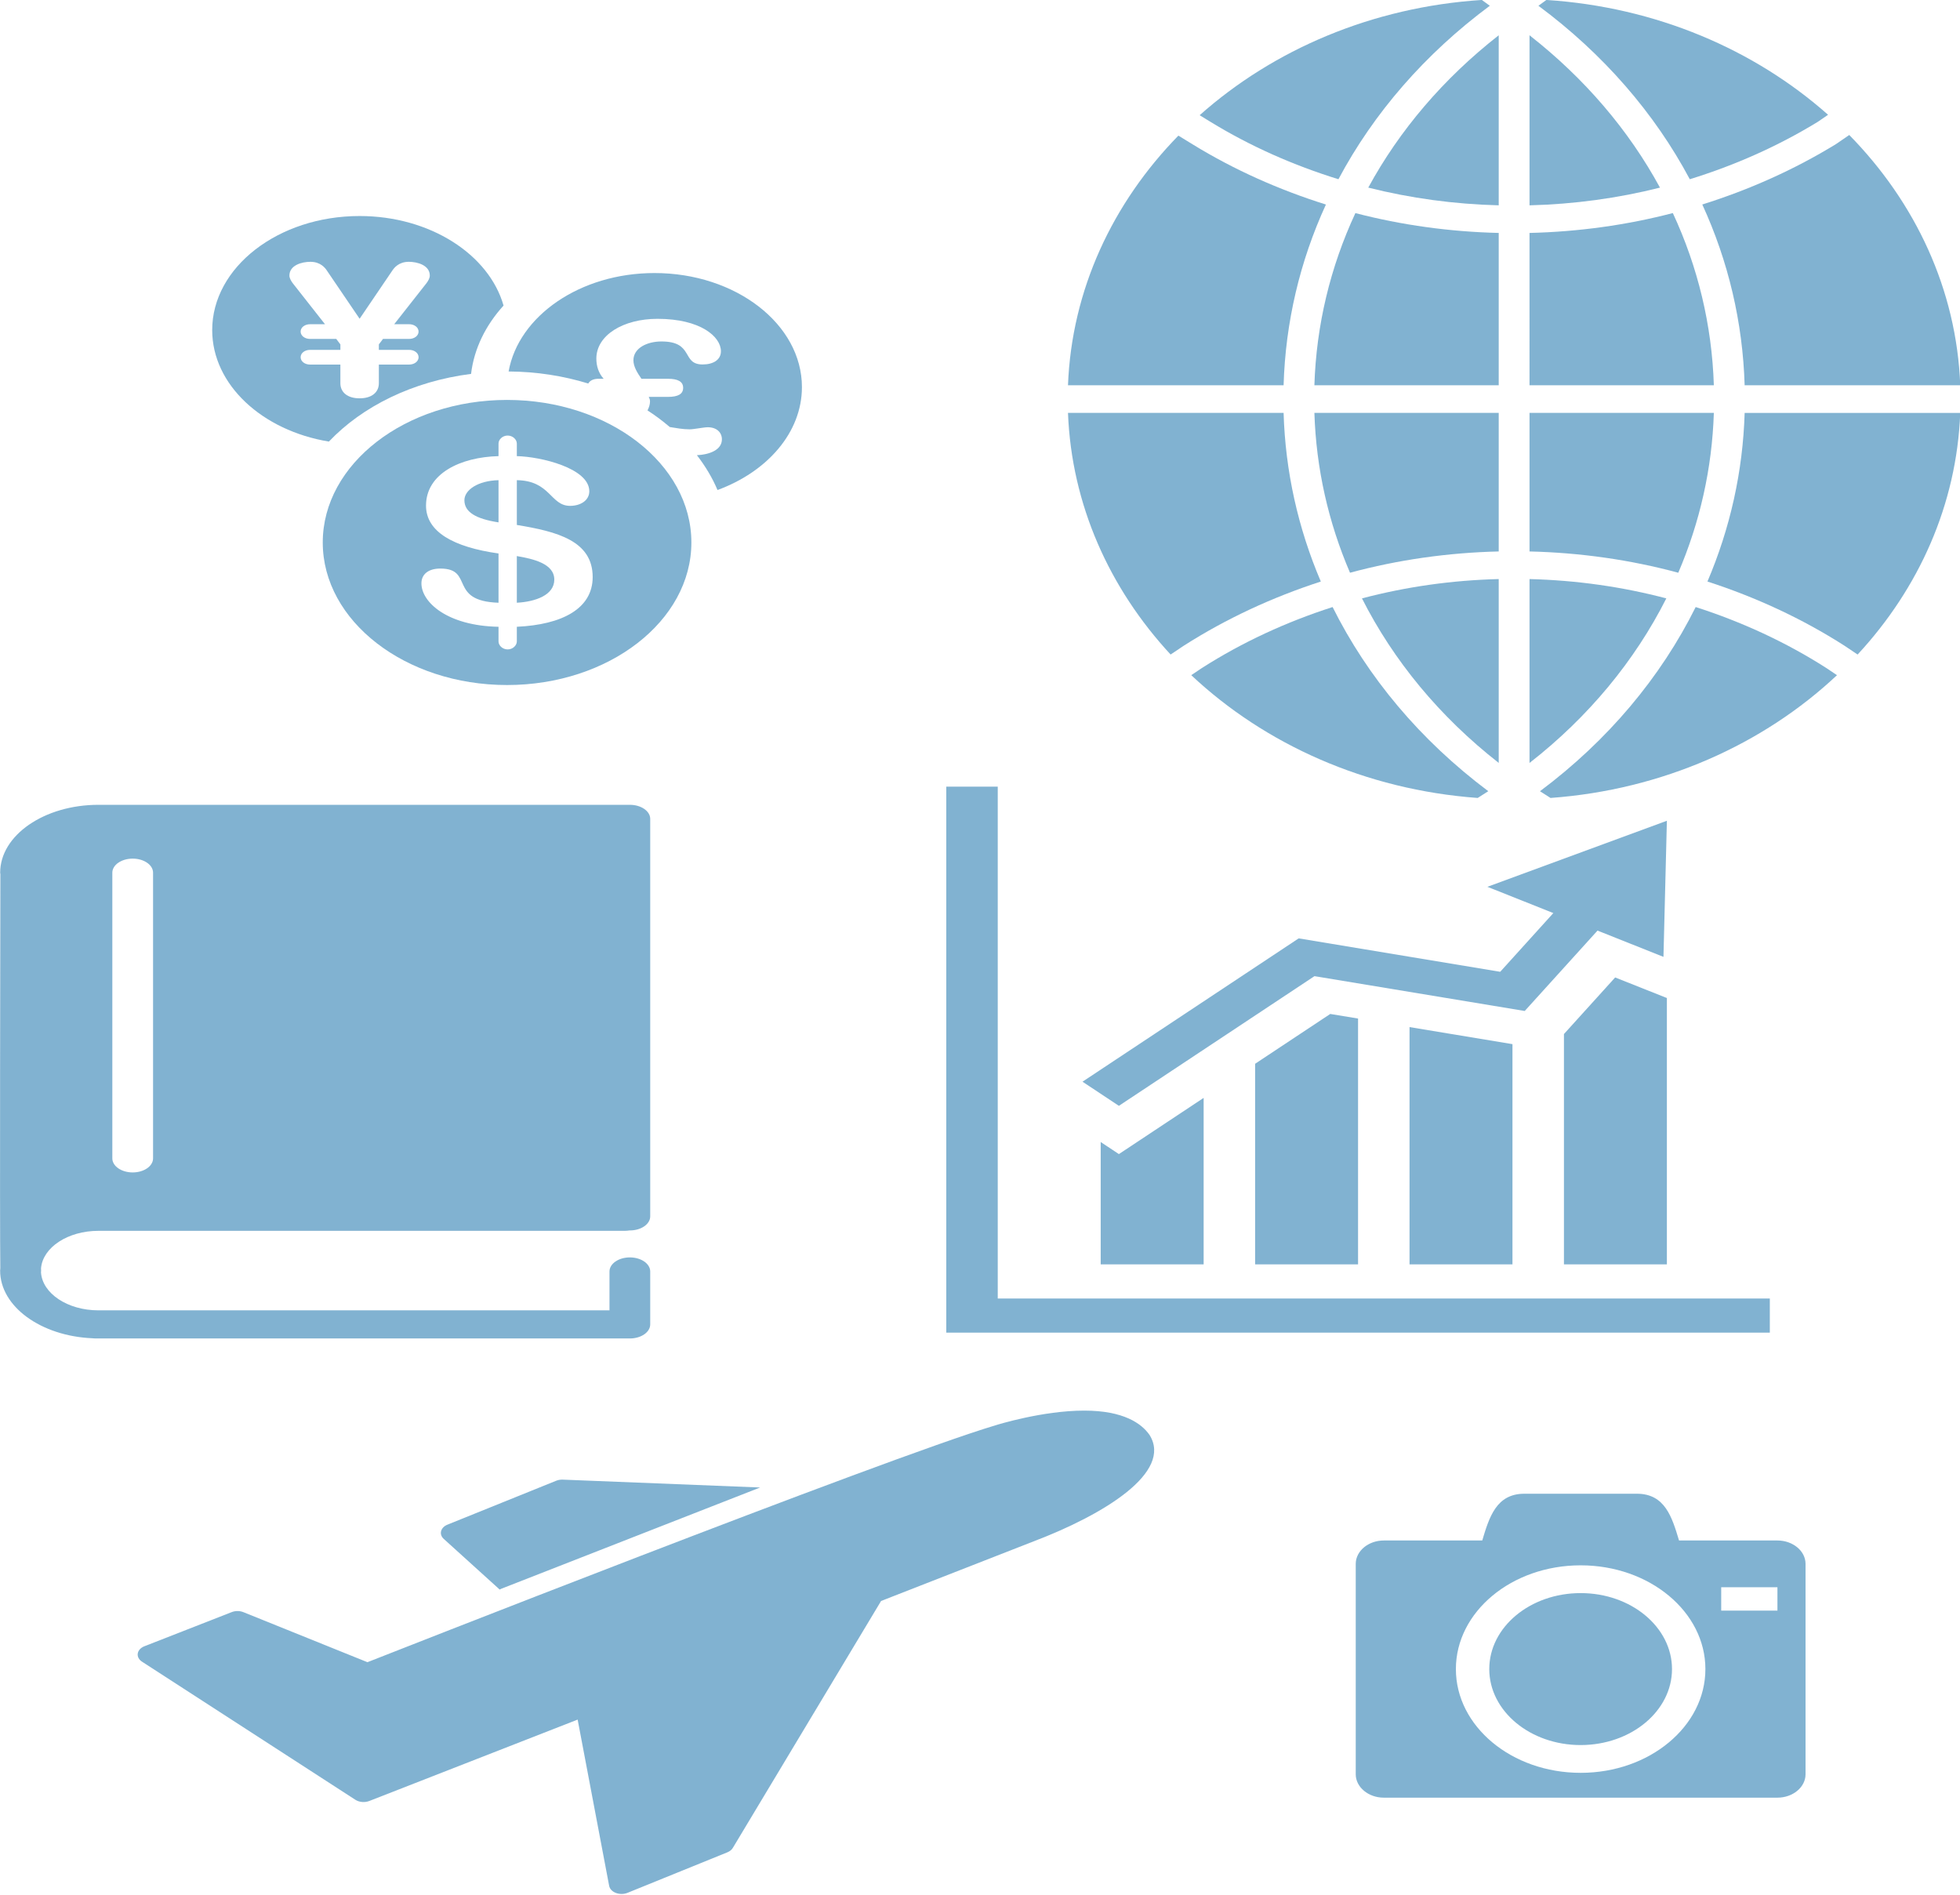 <?xml version="1.0" encoding="UTF-8" standalone="no"?>
<!-- Created with Inkscape (http://www.inkscape.org/) -->

<svg
   xmlns:dc="http://purl.org/dc/elements/1.1/"
   xmlns:cc="http://creativecommons.org/ns#"
   xmlns:rdf="http://www.w3.org/1999/02/22-rdf-syntax-ns#"
   xmlns:svg="http://www.w3.org/2000/svg"
   xmlns="http://www.w3.org/2000/svg"
   xmlns:sodipodi="http://sodipodi.sourceforge.net/DTD/sodipodi-0.dtd"
   xmlns:inkscape="http://www.inkscape.org/namespaces/inkscape"
   width="455.498mm"
   height="440.345mm"
   viewBox="0 0 455.498 440.345"
   version="1.1"
   id="svg8"
   inkscape:version="0.92.1 r15371"
   sodipodi:docname="missionbg.svg">
  <defs
     id="defs2" />
  <sodipodi:namedview
     id="base"
     pagecolor="#ffffff"
     bordercolor="#666666"
     borderopacity="1.0"
     inkscape:pageopacity="0.0"
     inkscape:pageshadow="2"
     inkscape:zoom="0.35"
     inkscape:cx="72.612792"
     inkscape:cy="39.402359"
     inkscape:document-units="mm"
     inkscape:current-layer="g4588"
     showgrid="false"
     inkscape:window-width="1366"
     inkscape:window-height="705"
     inkscape:window-x="-8"
     inkscape:window-y="-8"
     inkscape:window-maximized="1" />
  <g
     inkscape:label="Layer 1"
     inkscape:groupmode="layer"
     id="layer1"
     transform="translate(168.868,74.178)">
    <g
       id="g4588"
       transform="matrix(2.351,0,0,2.338,88.661,-2.056)"
       style="opacity:0.5">
      <g
         id="g4517"
         transform="matrix(1.522,0,0,1.372,-3.969,-30.947)">
        <path
           id="path4485"
           d="m 29.975,27.985 h 11.972 c -0.123,-4.348 -1.033,-8.567 -2.664,-12.477 -3.01,0.874 -6.131,1.355 -9.308,1.44 z"
           inkscape:connector-curvature="0"
           style="fill:#0466a4" />
        <path
           id="path4487"
           d="m 40.384,13.057 c 2.928,-1.01 5.731,-2.392 8.328,-4.169 l 0.653,-0.5 C 44.588,3.658 38.18,0.58 31.071,0.069 L 30.553,0.49 c 4.214,3.489 7.546,7.778 9.831,12.567 z"
           inkscape:connector-curvature="0"
           style="fill:#0466a4" />
        <path
           id="path4489"
           d="m 29.975,2.628 v 12.32 c 2.891,-0.082 5.731,-0.513 8.473,-1.283 C 36.421,9.505 33.557,5.753 29.975,2.628 Z"
           inkscape:connector-curvature="0"
           style="fill:#0466a4" />
        <path
           id="path4491"
           d="m 41.531,42.202 c 3.13,1.132 6.12,2.668 8.885,4.639 l 0.868,0.65 C 55.26,42.706 57.723,36.625 57.949,29.986 H 43.947 c -0.113,4.238 -0.941,8.357 -2.416,12.216 z"
           inkscape:connector-curvature="0"
           style="fill:#0466a4" />
        <path
           id="path4493"
           d="m 9.237,8.888 c 2.597,1.777 5.401,3.158 8.328,4.169 C 19.85,8.269 23.182,3.98 27.397,0.49 L 26.879,0.069 C 19.754,0.581 13.332,3.672 8.551,8.419 Z"
           inkscape:connector-curvature="0"
           style="fill:#0466a4" />
        <path
           id="path4495"
           d="m 27.975,2.628 c -3.583,3.125 -6.446,6.878 -8.473,11.036 2.742,0.77 5.582,1.202 8.473,1.283 z"
           inkscape:connector-curvature="0"
           style="fill:#0466a4" />
        <path
           id="path4497"
           d="M 14.003,29.985 H 0 c 0.227,6.639 2.689,12.719 6.665,17.505 l 0.85,-0.635 c 2.775,-1.977 5.771,-3.518 8.906,-4.652 -1.478,-3.862 -2.305,-7.981 -2.418,-12.218 z"
           inkscape:connector-curvature="0"
           style="fill:#0466a4" />
        <path
           id="path4499"
           d="M 16.752,14.89 C 13.715,13.826 10.807,12.385 8.108,10.539 L 7.17,9.897 C 2.901,14.768 0.236,21.072 0,27.985 h 14.003 c 0.121,-4.56 1.058,-8.988 2.749,-13.095 z"
           inkscape:connector-curvature="0"
           style="fill:#0466a4" />
        <path
           id="path4501"
           d="M 16.003,27.985 H 27.975 V 16.948 c -3.179,-0.085 -6.301,-0.566 -9.309,-1.438 -1.631,3.909 -2.541,8.127 -2.663,12.475 z"
           inkscape:connector-curvature="0"
           style="fill:#0466a4" />
        <path
           id="path4503"
           d="M 27.297,57.391 C 22.878,53.696 19.456,49.132 17.186,44.05 c -2.992,1.074 -5.851,2.538 -8.492,4.42 l -0.689,0.515 c 4.774,5.003 11.31,8.304 18.605,8.896 z"
           inkscape:connector-curvature="0"
           style="fill:#0466a4" />
        <path
           id="path4505"
           d="M 27.975,40.023 V 29.985 H 16.003 c 0.113,4.019 0.905,7.924 2.313,11.58 3.113,-0.938 6.353,-1.454 9.659,-1.542 z"
           inkscape:connector-curvature="0"
           style="fill:#0466a4" />
        <path
           id="path4507"
           d="m 49.236,48.456 c -2.631,-1.875 -5.482,-3.335 -8.469,-4.406 -2.272,5.094 -5.698,9.662 -10.113,13.344 l 0.685,0.487 c 7.295,-0.592 13.832,-3.892 18.606,-8.895 z"
           inkscape:connector-curvature="0"
           style="fill:#0466a4" />
        <path
           id="path4509"
           d="m 49.885,10.507 c -2.72,1.862 -5.643,3.311 -8.689,4.38 1.692,4.108 2.629,8.537 2.751,13.098 H 57.95 C 57.713,21.05 55.033,14.729 50.741,9.852 Z"
           inkscape:connector-curvature="0"
           style="fill:#0466a4" />
        <path
           id="path4511"
           d="M 27.975,55.342 V 42.023 c -3.039,0.085 -6.016,0.556 -8.882,1.4 2.043,4.509 5.048,8.575 8.882,11.919 z"
           inkscape:connector-curvature="0"
           style="fill:#0466a4" />
        <path
           id="path4513"
           d="M 41.947,29.985 H 29.975 v 10.038 c 3.307,0.088 6.548,0.604 9.662,1.542 1.404,-3.655 2.196,-7.56 2.31,-11.58 z"
           inkscape:connector-curvature="0"
           style="fill:#0466a4" />
        <path
           id="path4515"
           d="m 38.86,43.423 c -2.866,-0.844 -5.845,-1.314 -8.885,-1.4 v 13.323 c 3.831,-3.333 6.839,-7.403 8.885,-11.923 z"
           inkscape:connector-curvature="0"
           style="fill:#0466a4" />
      </g>
      <g
         id="g4519" />
      <g
         id="g4521" />
      <g
         id="g4523" />
      <g
         id="g4525" />
      <g
         id="g4527" />
      <g
         id="g4529" />
      <g
         id="g4531" />
      <g
         id="g4533" />
      <g
         id="g4535" />
      <g
         id="g4537" />
      <g
         id="g4539" />
      <g
         id="g4541" />
      <g
         id="g4543" />
      <g
         id="g4545" />
      <g
         id="g4547" />
      <g
         id="g4774"
         transform="matrix(0.159,0,0,0.106,-16,47.34)">
        <g
           id="g4718">
          <path
             id="path4716"
             d="m 512,480 v 32 H 0 V 0 H 32 V 480 Z M 228.906,177.719 359.625,210.375 404.875,135 l 41,24.625 L 448,32 336.406,93.938 l 41,24.625 -33.031,55.063 -125.281,-31.344 -134.406,134.406 22.625,22.625 z M 192,448 h 64 V 217.469 L 238.719,213.157 192,259.875 Z M 96,333.25 V 448 h 64 V 291.875 l -52.688,52.688 z M 384,232 v 216 h 64 V 198.219 L 415.844,178.938 Z M 352,448 V 241.469 l -64,-16 V 448 Z"
             inkscape:connector-curvature="0"
             style="fill:#0466a4" />
        </g>
        <g
           id="g4720" />
        <g
           id="g4722" />
        <g
           id="g4724" />
        <g
           id="g4726" />
        <g
           id="g4728" />
        <g
           id="g4730" />
        <g
           id="g4732" />
        <g
           id="g4734" />
        <g
           id="g4736" />
        <g
           id="g4738" />
        <g
           id="g4740" />
        <g
           id="g4742" />
        <g
           id="g4744" />
        <g
           id="g4746" />
        <g
           id="g4748" />
      </g>
    </g>
    <g
       id="g4648"
       transform="matrix(0.196,0,0,0.163,146.201,264.796)"
       style="opacity:0.5">
      <g
         id="g4592">
        <path
           id="path4590"
           d="m 158.333,300 c 0,59.831 48.502,108.333 108.333,108.333 C 326.497,408.333 375,359.831 375,300 375,240.169 326.498,191.667 266.667,191.667 206.836,191.667 158.333,240.169 158.333,300 Z M 500,116.667 H 383.333 C 375,83.333 366.667,50 333.333,50 H 200 c -33.333,0 -41.667,33.333 -50,66.667 H 33.333 C 15,116.667 0,131.667 0,150 v 300 c 0,18.333 15,33.333 33.333,33.333 H 500 c 18.333,0 33.334,-15 33.334,-33.333 V 150 C 533.333,131.667 518.333,116.667 500,116.667 Z M 266.667,447.917 C 184.975,447.917 118.75,381.693 118.75,300 c 0,-81.692 66.224,-147.917 147.917,-147.917 81.693,0 147.917,66.224 147.917,147.917 -10e-4,81.693 -66.223,147.917 -147.917,147.917 z M 500,216.667 H 433.334 V 183.334 H 500 Z"
           inkscape:connector-curvature="0"
           style="fill:#0466a4" />
      </g>
      <g
         id="g4594" />
      <g
         id="g4596" />
      <g
         id="g4598" />
      <g
         id="g4600" />
      <g
         id="g4602" />
      <g
         id="g4604" />
      <g
         id="g4606" />
      <g
         id="g4608" />
      <g
         id="g4610" />
      <g
         id="g4612" />
      <g
         id="g4614" />
      <g
         id="g4616" />
      <g
         id="g4618" />
      <g
         id="g4620" />
      <g
         id="g4622" />
    </g>
    <g
       id="g4714"
       transform="matrix(0.386,0,0,0.289,-136.874,221.357)"
       style="opacity:0.5">
      <g
         id="g4656">
        <g
           id="g4654">
          <path
             id="path4650"
             d="m 374.778,173.493 -118.823,-6.317 c -1.379,-0.074 -2.767,0.236 -3.987,0.894 l -65.454,35.305 c -1.988,1.073 -3.394,2.982 -3.826,5.2 -0.433,2.219 0.152,4.516 1.591,6.257 l 33.672,40.733 c 0.327,-0.247 0.661,-0.486 1.036,-0.683 z"
             inkscape:connector-curvature="0"
             style="fill:#0466a4" />
          <path
             id="path4652"
             d="m 609.246,131.32 c -0.059,-0.126 -0.12,-0.251 -0.188,-0.373 -4.695,-8.796 -15.308,-19.28 -39.184,-19.28 -25.109,0 -52.433,11.402 -53.584,11.888 -66.229,26.386 -377.957,190.42 -377.957,190.42 l -74.648,-40.22 c -2.208,-1.189 -4.857,-1.206 -7.076,-0.047 L 4.055,301.156 c -2.217,1.156 -3.716,3.337 -4.005,5.821 -0.286,2.484 0.67,4.949 2.562,6.585 L 131.043,424.59 c 2.347,2.024 5.688,2.416 8.432,0.981 l 125.416,-65.436 18.977,133.711 c 0.346,2.444 1.865,4.564 4.067,5.676 1.072,0.542 2.241,0.813 3.409,0.813 1.23,0 2.461,-0.301 3.576,-0.9 13.331,-7.169 21.652,-11.707 29.697,-16.098 8.197,-4.473 16.674,-9.099 30.389,-16.467 1.468,-0.787 2.631,-2.038 3.314,-3.555 l 89.258,-198.554 91.751,-47.902 c 42.899,-21.783 83.793,-55.696 69.917,-85.539 z"
             inkscape:connector-curvature="0"
             style="fill:#0466a4" />
        </g>
      </g>
      <g
         id="g4658" />
      <g
         id="g4660" />
      <g
         id="g4662" />
      <g
         id="g4664" />
      <g
         id="g4666" />
      <g
         id="g4668" />
      <g
         id="g4670" />
      <g
         id="g4672" />
      <g
         id="g4674" />
      <g
         id="g4676" />
      <g
         id="g4678" />
      <g
         id="g4680" />
      <g
         id="g4682" />
      <g
         id="g4684" />
      <g
         id="g4686" />
    </g>
    <g
       id="g4866"
       transform="matrix(2.998,0,0,2.319,-121.482,-23.977)"
       style="opacity:0.5">
      <g
         id="g4799">
        <g
           id="Layer_1_129_">
          <g
             id="g4796">
            <g
               id="g4778">
              <path
                 id="path4776"
                 d="M 20.71,15.82 C 20.943,13.288 21.841,10.95 23.228,8.973 22.1,3.848 17.527,0 12.07,0 5.77,0 0.643,5.127 0.643,11.429 c 0,5.484 3.884,10.075 9.046,11.174 2.597,-3.539 6.512,-6.04 11.021,-6.783 z M 7.499,14.149 c 0,-0.416 0.319,-0.737 0.736,-0.737 H 10.58 V 12.864 L 10.259,12.316 H 8.234 c -0.417,0 -0.736,-0.321 -0.736,-0.737 0,-0.416 0.319,-0.737 0.736,-0.737 H 9.387 L 6.893,6.742 C 6.761,6.515 6.629,6.232 6.629,5.967 c 0,-1.039 0.964,-1.379 1.624,-1.379 0.794,0 1.153,0.624 1.286,0.888 l 2.532,4.819 2.53,-4.819 c 0.135,-0.264 0.492,-0.888 1.284,-0.888 0.662,0 1.625,0.341 1.625,1.379 0,0.265 -0.132,0.548 -0.263,0.774 l -2.495,4.101 h 1.152 c 0.415,0 0.736,0.321 0.736,0.737 0,0.416 -0.321,0.737 -0.736,0.737 h -2.021 l -0.321,0.548 v 0.548 h 2.343 c 0.415,0 0.736,0.321 0.736,0.737 0,0.416 -0.321,0.737 -0.736,0.737 h -2.343 v 1.87 c 0,0.907 -0.549,1.512 -1.491,1.512 -0.945,0 -1.492,-0.605 -1.492,-1.512 v -1.87 H 8.234 c -0.417,0 -0.735,-0.321 -0.735,-0.737 z"
                 inkscape:connector-curvature="0"
                 style="fill:#0466a4" />
            </g>
            <g
               id="g4782">
              <path
                 id="path4780"
                 d="m 34.929,5.714 c -5.769,0 -10.541,4.302 -11.309,9.864 2.181,0.016 4.259,0.447 6.175,1.207 0.127,-0.292 0.389,-0.475 0.797,-0.475 h 0.396 c -0.396,-0.567 -0.566,-1.285 -0.566,-2.022 0,-2.342 2.078,-3.986 4.742,-3.986 3.31,0 4.914,1.776 4.914,3.25 0,0.851 -0.586,1.323 -1.418,1.323 -1.662,0 -0.643,-2.305 -3.193,-2.305 -1.114,0 -2.172,0.662 -2.172,1.889 0,0.643 0.32,1.285 0.623,1.852 h 2.06 c 0.774,0 1.172,0.284 1.172,0.907 0,0.623 -0.397,0.906 -1.172,0.906 h -1.494 c 0.058,0.152 0.097,0.284 0.097,0.454 0,0.305 -0.076,0.607 -0.194,0.902 0.618,0.51 1.188,1.076 1.729,1.667 0.524,0.106 0.991,0.228 1.545,0.228 0.319,0 1.098,-0.208 1.397,-0.208 0.698,0 1.096,0.529 1.096,1.208 0,1.066 -0.954,1.529 -1.937,1.593 0.652,1.095 1.195,2.259 1.596,3.49 3.861,-1.835 6.545,-5.763 6.545,-10.317 C 46.356,10.841 41.229,5.714 34.929,5.714 Z"
                 inkscape:connector-curvature="0"
                 style="fill:#0466a4" />
            </g>
            <g
               id="g4786">
              <path
                 id="path4784"
                 d="m 24.257,34.076 v 4.676 c 1.415,-0.094 2.905,-0.755 2.905,-2.314 0,-1.607 -1.633,-2.079 -2.905,-2.362 z"
                 inkscape:connector-curvature="0"
                 style="fill:#0466a4" />
            </g>
            <g
               id="g4790">
              <path
                 id="path4788"
                 d="m 20.193,28.479 c 0,1.183 0.875,1.865 2.645,2.221 v -4.229 c -1.608,0.049 -2.645,0.992 -2.645,2.008 z"
                 inkscape:connector-curvature="0"
                 style="fill:#0466a4" />
            </g>
            <g
               id="g4794">
              <path
                 id="path4792"
                 d="m 23.5,18.429 c -7.877,0 -14.287,6.409 -14.287,14.286 0,7.877 6.41,14.285 14.287,14.285 7.877,0 14.288,-6.407 14.288,-14.285 0,-7.878 -6.411,-14.286 -14.288,-14.286 z m 0.757,22.733 v 1.465 c 0,0.402 -0.31,0.803 -0.711,0.803 -0.401,0 -0.708,-0.4 -0.708,-0.803 v -1.465 c -3.99,-0.094 -5.976,-2.48 -5.976,-4.348 0,-0.942 0.566,-1.486 1.464,-1.486 2.645,0 0.589,3.26 4.512,3.425 v -4.937 c -3.498,-0.637 -5.62,-2.172 -5.62,-4.795 0,-3.211 2.668,-4.865 5.62,-4.959 v -1.258 c 0,-0.403 0.307,-0.804 0.708,-0.804 0.401,0 0.711,0.401 0.711,0.804 v 1.258 c 1.839,0.049 5.618,1.203 5.618,3.52 0,0.921 -0.686,1.462 -1.488,1.462 -1.535,0 -1.514,-2.524 -4.129,-2.573 v 4.487 c 3.118,0.662 5.879,1.582 5.879,5.222 0,3.164 -2.364,4.771 -5.88,4.982 z"
                 inkscape:connector-curvature="0"
                 style="fill:#0466a4" />
            </g>
          </g>
        </g>
      </g>
      <g
         id="g4801" />
      <g
         id="g4803" />
      <g
         id="g4805" />
      <g
         id="g4807" />
      <g
         id="g4809" />
      <g
         id="g4811" />
      <g
         id="g4813" />
      <g
         id="g4815" />
      <g
         id="g4817" />
      <g
         id="g4819" />
      <g
         id="g4821" />
      <g
         id="g4823" />
      <g
         id="g4825" />
      <g
         id="g4827" />
      <g
         id="g4829" />
    </g>
    <g
       id="g4926"
       transform="matrix(0.391,0,0,0.27,-183.106,112.85)"
       style="opacity:0.5">
      <g
         id="g4870">
        <path
           id="path4868"
           d="m 94.924,366.674 h 312.874 c 0.958,0 1.886,-0.136 2.778,-0.349 0.071,0 0.13,0.012 0.201,0.012 6.679,0 12.105,-5.42 12.105,-12.104 V 12.105 C 422.883,5.423 417.456,0 410.777,0 H 407.822 114.284 94.941 c -32.22,0 -58.428,26.214 -58.428,58.425 0,0.432 0.085,0.842 0.127,1.259 -0.042,29.755 -0.411,303.166 -0.042,339.109 -0.023,0.703 -0.109,1.389 -0.109,2.099 0,30.973 24.252,56.329 54.757,58.245 0.612,0.094 1.212,0.183 1.847,0.183 h 317.683 c 6.679,0 12.105,-5.42 12.105,-12.105 V 401.65 c 0,-6.68 -5.427,-12.105 -12.105,-12.105 -6.678,0 -12.105,5.426 -12.105,12.105 v 33.461 H 94.924 c -18.395,0 -33.411,-14.605 -34.149,-32.817 0.018,-0.325 0.077,-0.632 0.071,-0.963 -0.012,-0.532 -0.03,-1.359 -0.042,-2.459 1.058,-17.924 15.935,-32.198 34.12,-32.198 z m 8.254,-308.249 c 0,-6.682 5.423,-12.105 12.105,-12.105 6.682,0 12.105,5.423 12.105,12.105 V 304.31 c 0,6.679 -5.423,12.105 -12.105,12.105 -6.682,0 -12.105,-5.427 -12.105,-12.105 z"
           inkscape:connector-curvature="0"
           style="fill:#0466a4" />
      </g>
      <g
         id="g4872" />
      <g
         id="g4874" />
      <g
         id="g4876" />
      <g
         id="g4878" />
      <g
         id="g4880" />
      <g
         id="g4882" />
      <g
         id="g4884" />
      <g
         id="g4886" />
      <g
         id="g4888" />
      <g
         id="g4890" />
      <g
         id="g4892" />
      <g
         id="g4894" />
      <g
         id="g4896" />
      <g
         id="g4898" />
      <g
         id="g4900" />
    </g>
  </g>
</svg>
